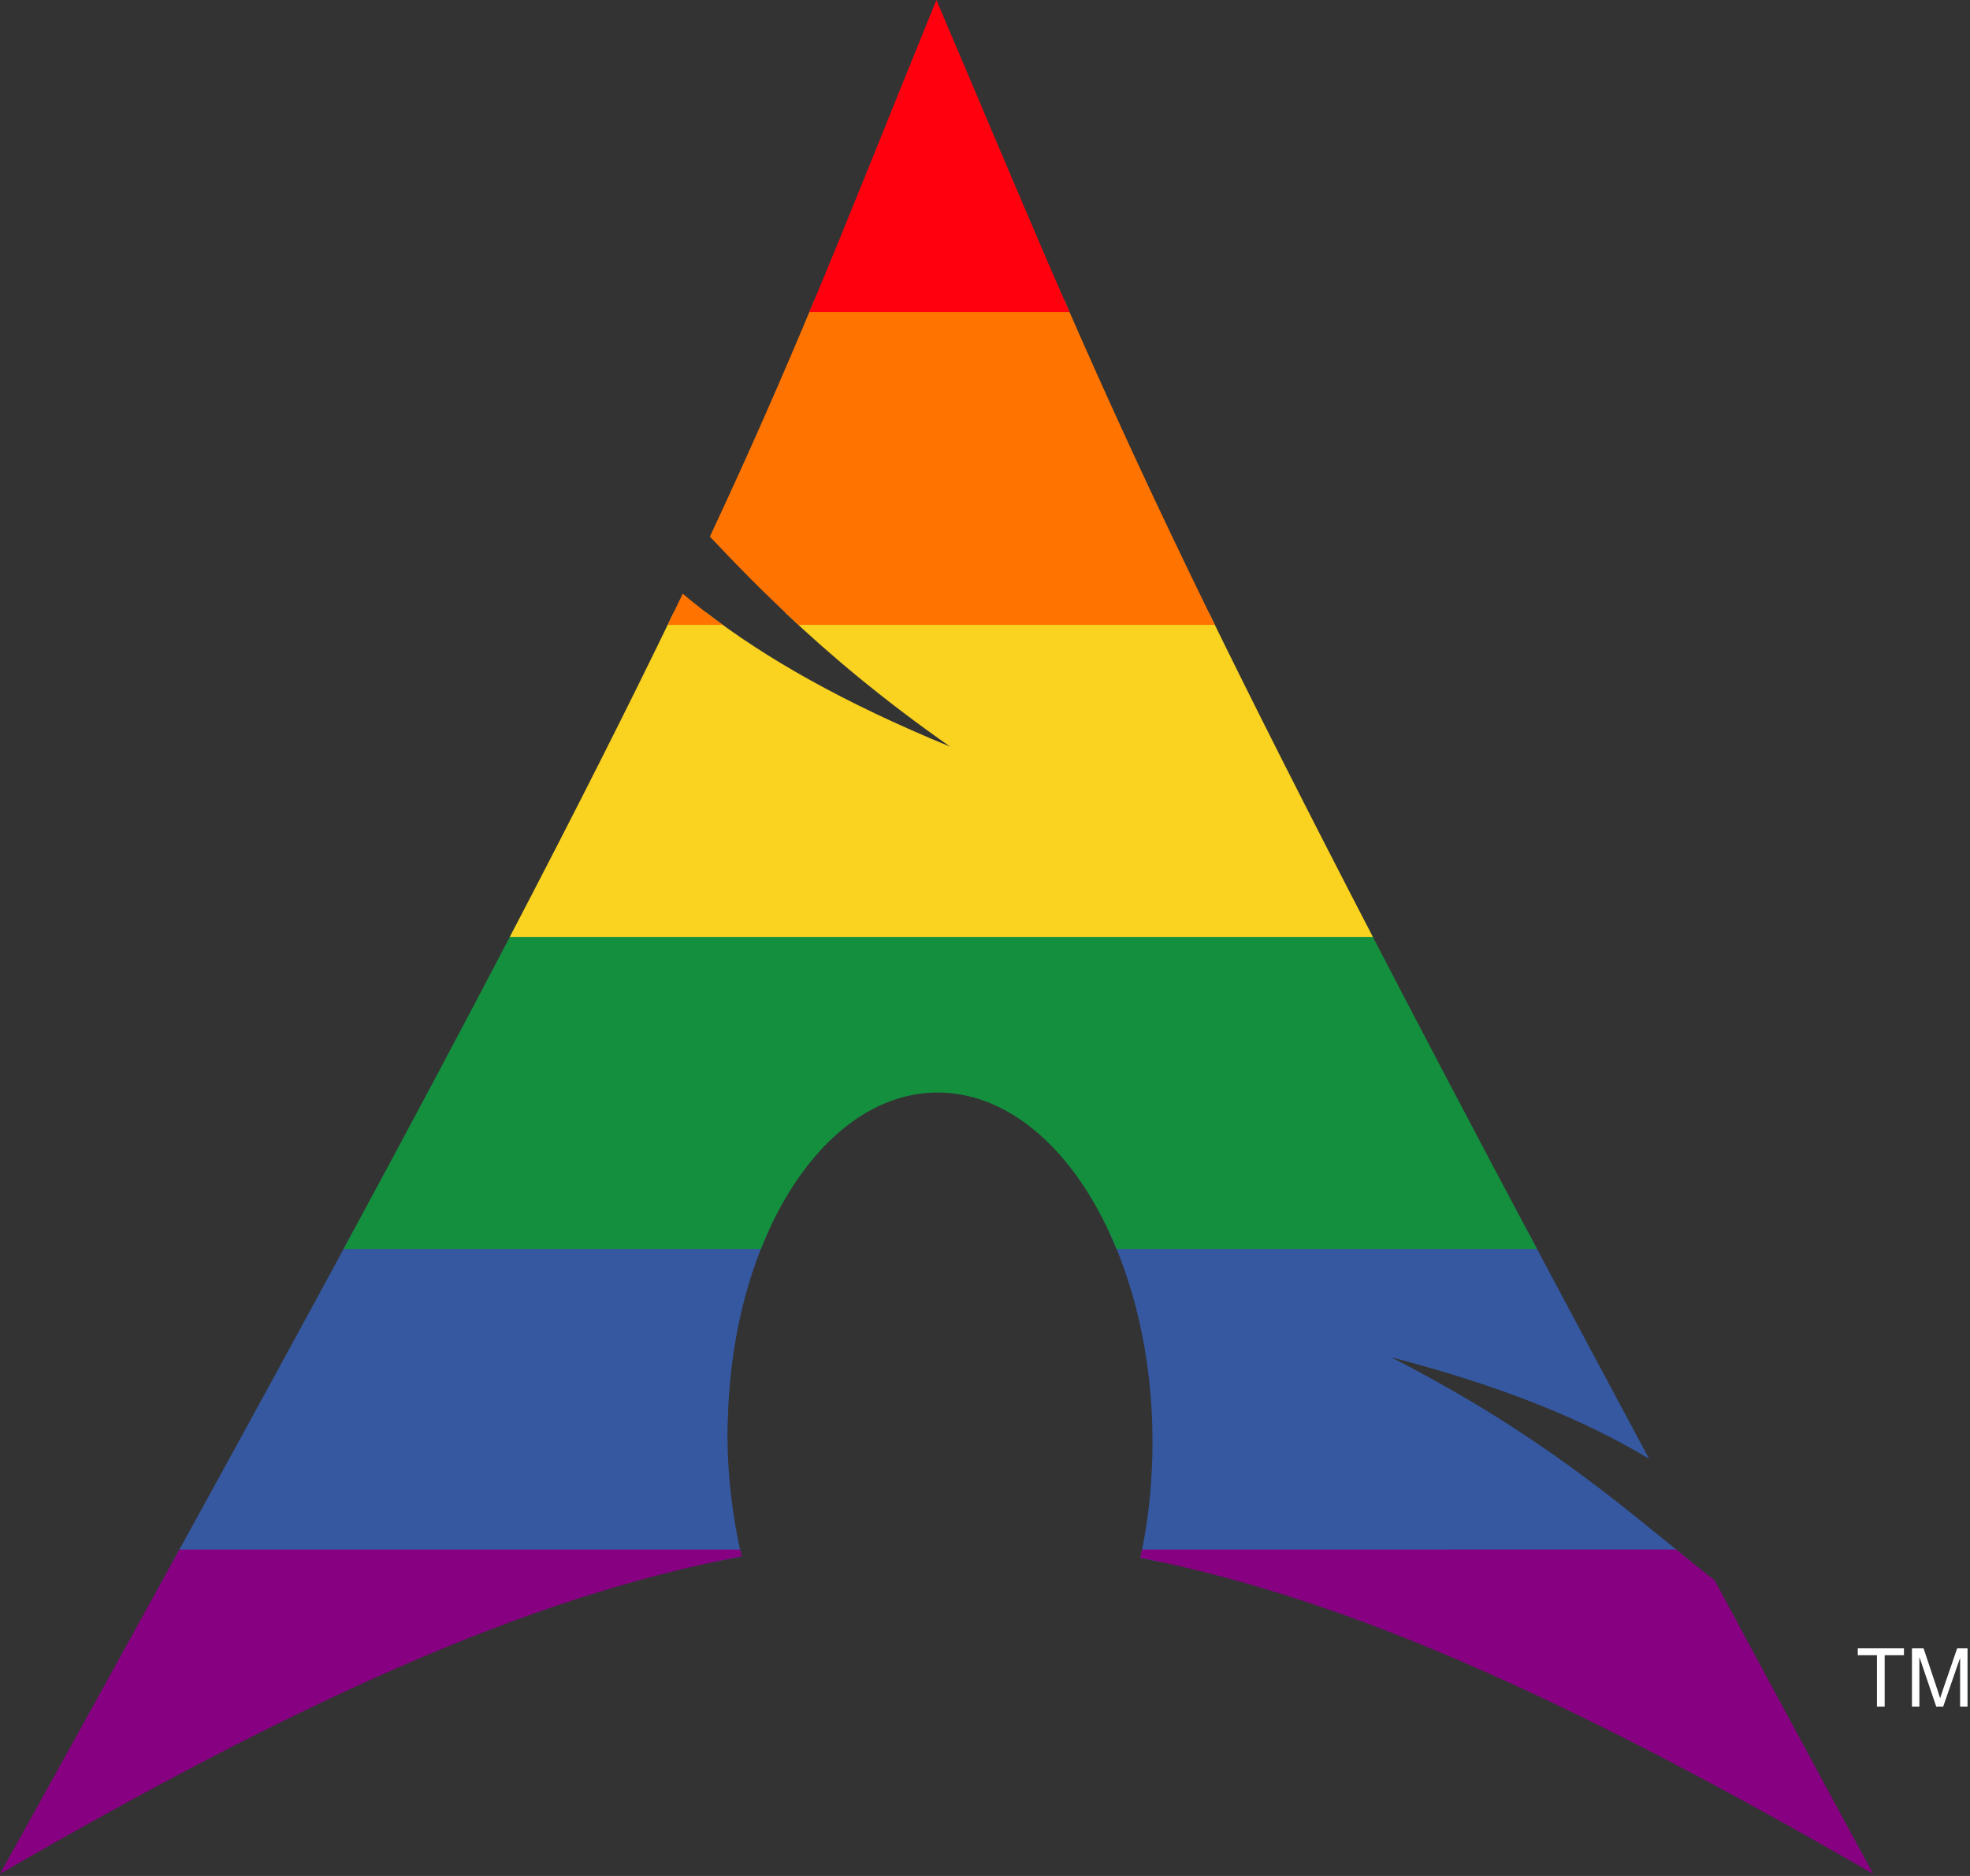 <svg width="525" height="500" viewBox="0 0 525 500" fill="none" xmlns="http://www.w3.org/2000/svg">
    <rect x="0" y="0" width="525" height="500" fill="#333333" stroke="none"/>
    <path d="M94.263 327.898C80.148 354.043 63.893 383.781 46.017 416.259H190.473C192.865 415.752 195.251 415.265 197.628 414.818C195.173 404.257 193.779 392.834 193.873 380.915L193.968 378.378C194.438 359.383 198.434 342.033 204.888 327.898H94.263ZM295.371 327.898C303.204 344.549 307.655 365.522 307.099 387.958C306.863 397.5 305.788 406.678 303.908 415.192C305.566 415.516 307.241 415.905 308.907 416.259H450.722C431.758 400.991 410.358 382.09 370.753 361.756C400.974 369.611 422.612 378.673 439.478 388.803C427.6 366.681 417.002 346.808 406.957 327.898H295.371Z" fill="#3558A0" />
    <path d="M137.569 246.45C124.549 271.419 109.356 299.969 91.558 332.891H202.779C213.264 306.395 231.955 289.55 252.832 291.319C271.598 292.91 287.846 309.174 297.563 332.891H409.607C392.108 299.985 377.103 271.43 364.169 246.45H137.569Z" fill="#138F3E" />
    <path d="M179.518 163.277C167.875 187.41 153.809 215.362 135.859 249.718H365.866C348.11 215.473 333.866 187.279 322.148 163.277H209.259C220.868 174.267 234.884 186.183 253.209 199.003C224.628 187.238 204.037 175.432 188.216 163.277H179.518Z" fill="#FAD220" />
    <path d="M216.973 80.101C208.75 99.796 200.079 119.733 189.179 143.031C196.055 150.322 203.719 158.184 212.774 166.542H323.759C307.021 132.369 294.899 105.826 283.681 80.101H216.973ZM181.951 158.244C180.662 160.935 179.293 163.754 177.942 166.542H192.604C188.808 163.793 185.262 161.03 181.951 158.244V158.244Z" fill="#FF7300" />
    <path d="M249.546 0C236.606 31.736 226.628 57.097 215.689 83.174H285.02C273.545 56.965 263.058 31.717 249.546 0Z" fill="#FF000E" />
    <path fill-rule="evenodd" clip-rule="evenodd" d="M47.812 412.995C33.151 439.647 17.608 467.784 0 499.433C79.127 453.738 140.464 425.567 197.628 414.818C197.488 414.216 197.365 413.602 197.231 412.995H47.812ZM304.332 412.995C304.185 413.723 304.067 414.473 303.908 415.192C360.412 426.248 421.051 454.32 499.03 499.343C499.065 499.339 499.1 499.336 499.135 499.332C483.766 471.028 470.043 445.504 456.94 421.199C453.587 418.599 450.164 415.832 446.673 412.991L304.332 412.995Z" fill="#880082" />
    <path d="M495.091 439.331V441.164H500.205V454.856H502.259V441.164H507.395V439.331H495.091Z" fill="white" />
    <path d="M509.533 454.856V439.331H512.624L516.298 450.324C516.636 451.348 516.884 452.114 517.039 452.622C517.215 452.057 517.491 451.228 517.864 450.133L521.581 439.331H524.344V454.856H522.364V441.862L517.854 454.856H516.001L511.512 441.64V454.856H509.533" fill="white" />
</svg>
